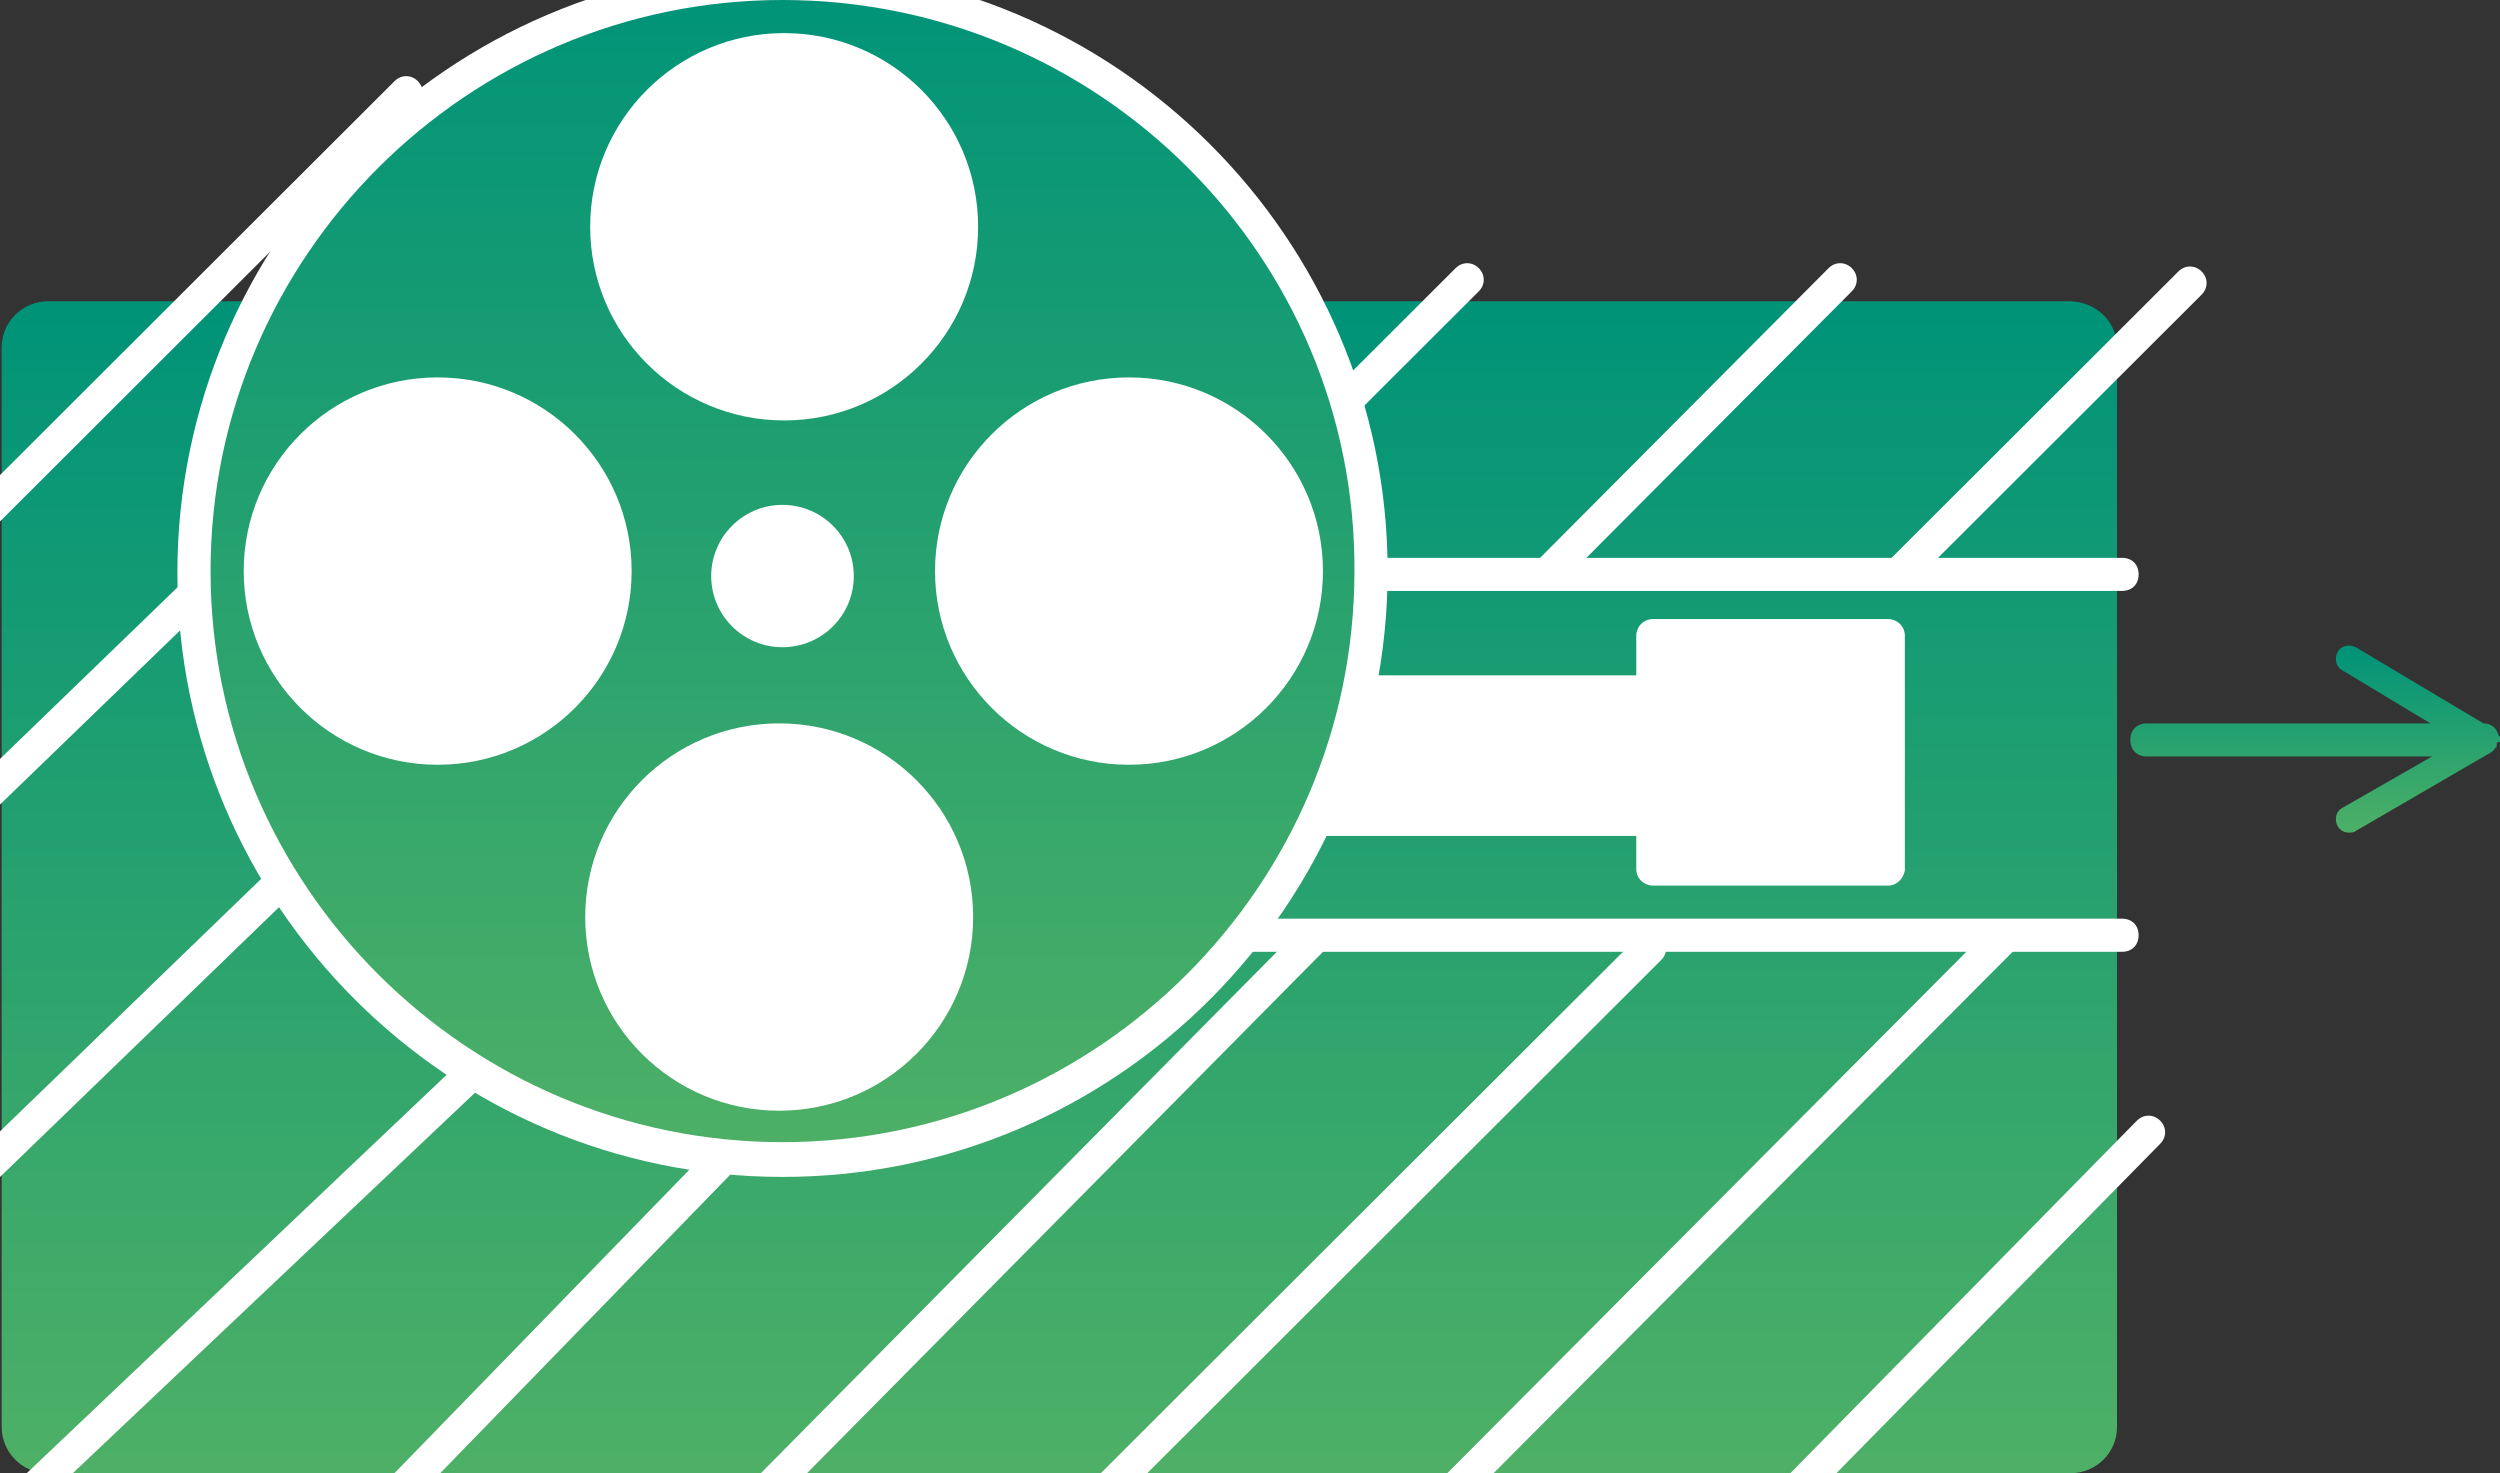 <svg width="112" height="66" viewBox="0 0 112 66" fill="none" xmlns="http://www.w3.org/2000/svg">
<rect x="0" y="0" width="112" height="66" fill="#333333" stroke="none"/>
<path d="M94.843 15.573V63.923C94.843 65.11 93.878 66 92.764 66H2.154C0.965 66 0.074 65.036 0.074 63.923V15.573C0.074 14.386 1.04 13.497 2.154 13.497H92.69C93.878 13.497 94.843 14.386 94.843 15.573Z" fill="url(#paint0_linear_375_954)"/>
<path d="M95.067 42.64H22.653C22.207 42.64 21.91 42.344 21.91 41.899C21.91 41.454 22.207 41.157 22.653 41.157H95.067C95.512 41.157 95.809 41.454 95.809 41.899C95.809 42.344 95.512 42.64 95.067 42.64Z" fill="white"/>
<path d="M95.067 26.474H58.526C58.08 26.474 57.783 26.177 57.783 25.733C57.783 25.288 58.08 24.991 58.526 24.991H95.067C95.513 24.991 95.81 25.288 95.81 25.733C95.81 26.177 95.513 26.474 95.067 26.474Z" fill="white"/>
<path d="M80.509 67.483C80.287 67.483 80.138 67.409 79.989 67.261C79.692 66.964 79.692 66.519 79.989 66.222L95.735 50.204C96.032 49.908 96.478 49.908 96.775 50.204C97.072 50.501 97.072 50.946 96.775 51.243L81.029 67.261C80.881 67.409 80.658 67.483 80.509 67.483Z" fill="white"/>
<path d="M64.987 67.631C64.764 67.631 64.615 67.557 64.467 67.409C64.17 67.112 64.17 66.667 64.467 66.371L89.199 41.528C89.496 41.231 89.942 41.231 90.239 41.528C90.536 41.825 90.536 42.27 90.239 42.566L65.507 67.409C65.358 67.557 65.135 67.631 64.987 67.631Z" fill="white"/>
<path d="M49.687 67.409C49.464 67.409 49.316 67.335 49.167 67.186C48.87 66.89 48.87 66.445 49.167 66.148L73.379 41.973C73.676 41.676 74.122 41.676 74.419 41.973C74.716 42.27 74.716 42.715 74.419 43.011L50.207 67.186C50.058 67.335 49.91 67.409 49.687 67.409Z" fill="white"/>
<path d="M34.165 67.706C33.942 67.706 33.793 67.631 33.645 67.483C33.348 67.186 33.348 66.742 33.645 66.445L58.377 41.454C58.674 41.157 59.12 41.157 59.417 41.454C59.714 41.751 59.714 42.196 59.417 42.492L34.684 67.483C34.536 67.631 34.387 67.706 34.165 67.706Z" fill="white"/>
<path d="M18.047 67.409C17.825 67.409 17.676 67.335 17.527 67.186C17.23 66.89 17.23 66.445 17.527 66.148L41.665 41.306C41.962 41.009 42.408 41.009 42.705 41.306C43.002 41.602 43.002 42.047 42.705 42.344L18.567 67.186C18.419 67.335 18.196 67.409 18.047 67.409Z" fill="white"/>
<path d="M1.56 67.409C1.337 67.409 1.189 67.335 1.04 67.186C0.743 66.89 0.743 66.445 1.04 66.148L26.366 42.121C26.663 41.825 27.109 41.825 27.406 42.121C27.703 42.418 27.703 42.863 27.406 43.159L2.006 67.186C1.857 67.335 1.709 67.409 1.56 67.409Z" fill="white"/>
<path d="M-14.706 66.667C-14.928 66.667 -15.077 66.593 -15.225 66.445C-15.523 66.148 -15.523 65.703 -15.225 65.406L15.3 35.892C15.597 35.595 16.043 35.595 16.34 35.892C16.637 36.188 16.637 36.633 16.34 36.93L-14.186 66.445C-14.334 66.593 -14.557 66.667 -14.706 66.667Z" fill="white"/>
<path d="M-14.706 49.982C-14.928 49.982 -15.077 49.908 -15.225 49.759C-15.523 49.463 -15.523 49.018 -15.225 48.721L15.3 19.207C15.597 18.91 16.043 18.91 16.34 19.207C16.637 19.503 16.637 19.948 16.34 20.245L-14.186 49.759C-14.334 49.908 -14.557 49.982 -14.706 49.982Z" fill="white"/>
<path d="M85.115 26.4C84.892 26.4 84.743 26.326 84.595 26.177C84.298 25.881 84.298 25.436 84.595 25.139L97.592 12.162C97.889 11.865 98.335 11.865 98.632 12.162C98.929 12.458 98.929 12.903 98.632 13.2L85.635 26.177C85.486 26.326 85.338 26.4 85.115 26.4Z" fill="white"/>
<path d="M69.443 26.326C69.22 26.326 69.072 26.252 68.923 26.103C68.626 25.807 68.626 25.362 68.923 25.065L81.92 12.014C82.217 11.717 82.663 11.717 82.96 12.014C83.257 12.31 83.257 12.755 82.96 13.052L69.963 26.103C69.814 26.252 69.591 26.326 69.443 26.326Z" fill="white"/>
<path d="M51.247 27.735C51.024 27.735 50.875 27.661 50.727 27.512C50.43 27.216 50.43 26.771 50.727 26.474L65.21 12.014C65.507 11.717 65.952 11.717 66.249 12.014C66.546 12.31 66.546 12.755 66.249 13.052L51.767 27.512C51.618 27.661 51.395 27.735 51.247 27.735Z" fill="white"/>
<path d="M-1.114 24.175C-1.337 24.175 -1.485 24.101 -1.634 23.953C-1.931 23.656 -1.931 23.211 -1.634 22.915L17.677 3.634C17.974 3.337 18.419 3.337 18.716 3.634C19.014 3.93 19.014 4.375 18.716 4.672L-0.594 23.953C-0.668 24.101 -0.891 24.175 -1.114 24.175Z" fill="white"/>
<path d="M73.38 37.45H55.926C55.481 37.45 55.184 37.153 55.184 36.708C55.184 36.263 55.481 35.966 55.926 35.966H73.38C73.826 35.966 74.123 36.263 74.123 36.708C74.123 37.153 73.826 37.45 73.38 37.45Z" fill="white"/>
<path d="M73.379 36.115H55.925C54.663 36.115 53.697 35.151 53.697 33.89C53.697 32.629 54.663 31.665 55.925 31.665H73.379C74.642 31.665 75.607 32.629 75.607 33.89C75.607 35.151 74.642 36.115 73.379 36.115Z" fill="white"/>
<path d="M73.38 31.739H55.926C55.481 31.739 55.184 31.443 55.184 30.998C55.184 30.553 55.481 30.256 55.926 30.256H73.38C73.826 30.256 74.123 30.553 74.123 30.998C74.123 31.443 73.826 31.739 73.38 31.739Z" fill="white"/>
<path d="M35.056 51.91C49.617 51.91 61.422 40.123 61.422 25.584C61.422 11.045 49.617 -0.742 35.056 -0.742C20.494 -0.742 8.689 11.045 8.689 25.584C8.689 40.123 20.494 51.91 35.056 51.91Z" fill="url(#paint1_linear_375_954)"/>
<path d="M34.907 49.76C39.707 49.76 43.597 45.875 43.597 41.083C43.597 36.291 39.707 32.407 34.907 32.407C30.108 32.407 26.218 36.291 26.218 41.083C26.218 45.875 30.108 49.76 34.907 49.76Z" fill="white"/>
<path d="M35.13 18.836C39.929 18.836 43.82 14.951 43.82 10.16C43.82 5.368 39.929 1.483 35.13 1.483C30.331 1.483 26.44 5.368 26.44 10.16C26.44 14.951 30.331 18.836 35.13 18.836Z" fill="white"/>
<path d="M50.578 34.261C55.377 34.261 59.268 30.376 59.268 25.584C59.268 20.793 55.377 16.908 50.578 16.908C45.779 16.908 41.889 20.793 41.889 25.584C41.889 30.376 45.779 34.261 50.578 34.261Z" fill="white"/>
<path d="M19.608 34.261C24.407 34.261 28.297 30.376 28.297 25.584C28.297 20.793 24.407 16.908 19.608 16.908C14.809 16.908 10.918 20.793 10.918 25.584C10.918 30.376 14.809 34.261 19.608 34.261Z" fill="white"/>
<path d="M35.056 28.995C36.82 28.995 38.25 27.568 38.25 25.807C38.25 24.046 36.82 22.618 35.056 22.618C33.292 22.618 31.862 24.046 31.862 25.807C31.862 27.568 33.292 28.995 35.056 28.995Z" fill="white"/>
<path d="M84.594 39.674H74.047C73.676 39.674 73.305 39.378 73.305 38.933V28.476C73.305 28.106 73.602 27.735 74.047 27.735H84.594C84.965 27.735 85.337 28.032 85.337 28.476V39.007C85.262 39.378 84.965 39.674 84.594 39.674ZM74.79 38.265H83.925V29.144H74.79V38.265Z" fill="white"/>
<path d="M84.52 28.476H73.974V39.007H84.52V28.476Z" fill="white"/>
<path d="M112 33.222C112 33.148 112 33.148 112 33.074C112 33 112 33 111.926 32.926C111.851 32.629 111.628 32.407 111.257 32.407L105.538 28.995C105.241 28.847 104.87 28.921 104.721 29.218C104.573 29.515 104.647 29.885 104.944 30.034L108.88 32.407H96.18C95.735 32.407 95.438 32.703 95.438 33.148C95.438 33.593 95.735 33.89 96.18 33.89H108.955L104.944 36.189C104.647 36.337 104.573 36.708 104.721 37.005C104.87 37.227 105.018 37.301 105.241 37.301C105.315 37.301 105.464 37.301 105.538 37.227L111.406 33.816C111.554 33.742 111.703 33.667 111.777 33.519L111.851 33.445V33.371C111.851 33.297 111.851 33.297 111.926 33.222C112 33.297 112 33.222 112 33.222Z" fill="url(#paint2_linear_375_954)"/>
<path d="M35.056 52.726C20.128 52.726 7.947 40.564 7.947 25.658C7.947 10.753 20.128 -1.483 35.056 -1.483C49.984 -1.483 62.165 10.679 62.165 25.584C62.165 40.49 50.059 52.726 35.056 52.726ZM35.056 -8.22544e-06C20.945 -8.22544e-06 9.433 11.494 9.433 25.584C9.433 39.674 20.945 51.169 35.056 51.169C49.167 51.169 60.679 39.674 60.679 25.584C60.754 11.494 49.242 -8.22544e-06 35.056 -8.22544e-06Z" fill="white"/>
<defs>
<linearGradient id="paint0_linear_375_954" x1="47.443" y1="13.718" x2="47.443" y2="66.046" gradientUnits="userSpaceOnUse">
<stop stop-color="#009378"/>
<stop offset="1" stop-color="#4EB066"/>
</linearGradient>
<linearGradient id="paint1_linear_375_954" x1="35.093" y1="-0.742" x2="35.093" y2="51.95" gradientUnits="userSpaceOnUse">
<stop stop-color="#009378"/>
<stop offset="1" stop-color="#4EB066"/>
</linearGradient>
<linearGradient id="paint2_linear_375_954" x1="103.712" y1="28.984" x2="103.712" y2="37.371" gradientUnits="userSpaceOnUse">
<stop stop-color="#009378"/>
<stop offset="1" stop-color="#4EB066"/>
</linearGradient>
</defs>
</svg>
